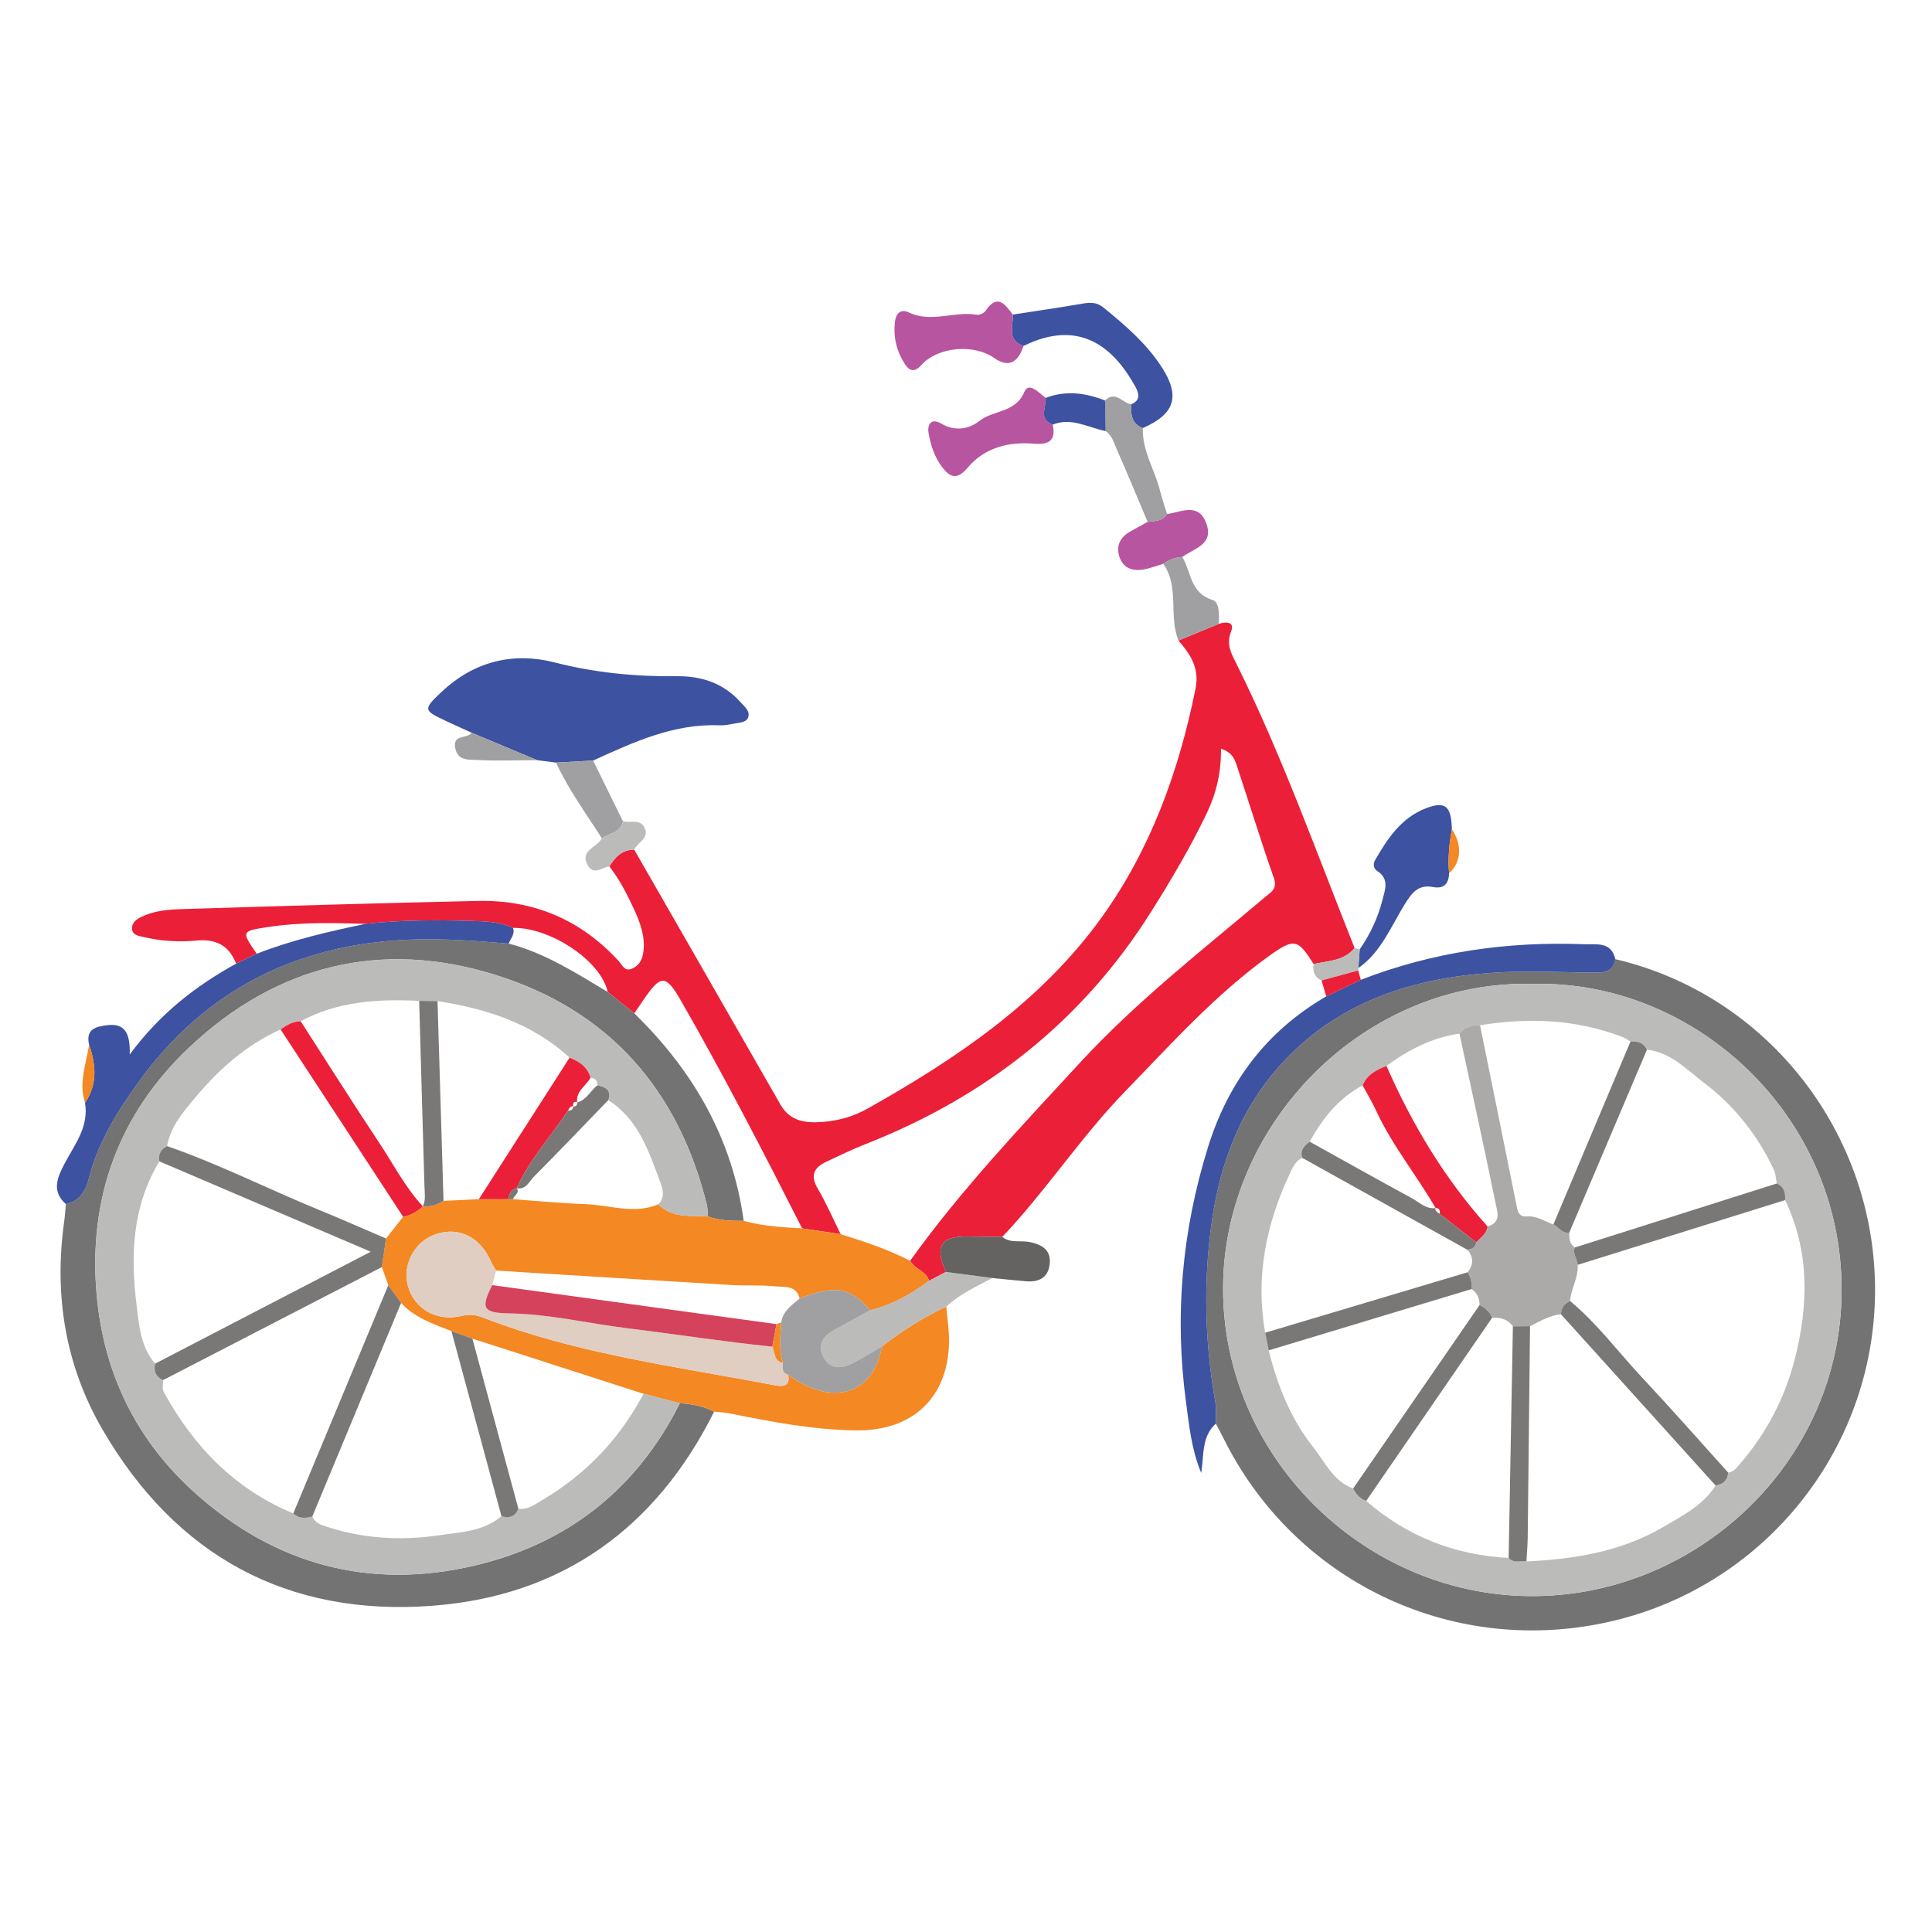 <?xml version="1.0" encoding="utf-8"?>
<!-- Generator: Adobe Illustrator 16.0.0, SVG Export Plug-In . SVG Version: 6.00 Build 0)  -->
<!DOCTYPE svg PUBLIC "-//W3C//DTD SVG 1.1//EN" "http://www.w3.org/Graphics/SVG/1.1/DTD/svg11.dtd">
<svg version="1.1" id="Layer_1" xmlns="http://www.w3.org/2000/svg" xmlns:xlink="http://www.w3.org/1999/xlink" x="0px" y="0px"
	 width="300px" height="300px" viewBox="370.5 134.5 300 300" enable-background="new 370.5 134.5 300 300" xml:space="preserve">
<g>
	<path fill="#EC1F38" d="M407.171,284.124c-1.122-2.8-3.091-3.859-6.161-3.573c-2.7,0.253-5.465,0.094-8.15-0.54
		c-0.792-0.188-1.813-0.245-1.857-1.337c-0.042-0.953,0.744-1.462,1.519-1.833c1.945-0.932,4.076-1.108,6.159-1.174
		c15.338-0.478,30.677-0.939,46.021-1.271c8.652-0.187,16.004,2.92,21.889,9.357c0.521,0.57,0.873,1.605,1.96,1.189
		c1.068-0.407,1.631-1.276,1.813-2.395c0.412-2.515-0.444-4.777-1.467-6.979c-1.062-2.284-2.22-4.527-3.774-6.532
		c0.886-1.459,1.982-2.608,3.858-2.6c7.579,13.204,15.167,26.399,22.726,39.61c1.512,2.647,3.987,2.857,6.553,2.666
		c2.423-0.183,4.783-0.853,6.904-2.044c13.843-7.771,26.966-16.636,36.357-29.657c7.624-10.57,12.031-22.738,14.617-35.555
		c0.652-3.234-0.797-5.342-2.645-7.497c2.082-0.858,4.167-1.719,6.251-2.579c1.153-0.383,2.532-0.347,1.916,1.188
		c-0.816,2.031,0.104,3.542,0.848,5.033c7.101,14.294,12.428,29.319,18.334,44.106c-1.651,2.033-4.12,1.978-6.366,2.489
		c-2.429-3.861-2.989-4.068-6.845-1.303c-8.401,6.024-15.263,13.707-22.422,21.08c-6.887,7.095-12.278,15.423-19.068,22.585
		c-1.748-0.015-3.497-0.011-5.245-0.053c-4.311-0.103-5.329,1.485-3.511,5.497c-0.87,0.458-1.744,0.922-2.616,1.378
		c-0.466-1.525-2.247-1.803-2.944-3.106c7.915-11.044,17.267-20.877,26.438-30.826c8.699-9.435,18.857-17.344,28.644-25.621
		c0.923-0.781,2.003-1.279,1.391-3.016c-2.018-5.733-3.801-11.548-5.709-17.319c-0.34-1.026-0.678-2.13-2.495-2.736
		c0.045,3.674-0.719,6.89-2.166,9.933c-2.531,5.318-5.528,10.371-8.658,15.35c-10.719,17.065-25.754,28.806-44.402,36.128
		c-2.046,0.8-4.022,1.783-6.021,2.707c-1.965,0.91-2.575,2.148-1.348,4.229c1.33,2.252,2.368,4.681,3.532,7.029
		c-1.993-0.296-3.987-0.596-5.98-0.889c-6.021-11.884-12.138-23.716-18.762-35.272c-2.443-4.266-3.183-4.131-5.877-0.202
		c-0.475,0.691-0.943,1.389-1.414,2.082c-1.378-1.106-2.757-2.213-4.134-3.32c-0.993-4.751-8.812-10.041-14.706-9.948
		c-1.636-0.763-3.419-0.971-5.163-1.034c-5.912-0.217-11.83-0.237-17.726,0.402c-5.002-0.142-10.003-0.279-14.978,0.473
		c-4.348,0.657-4.35,0.652-1.92,4.174C409.299,283.104,408.235,283.614,407.171,284.124z"/>
	<path fill="#737373" d="M621.324,283.439c23.706,5.54,40.549,27.188,40.332,51.84c-0.22,24.752-17.69,46.07-41.958,51.202
		c-24.151,5.112-48.3-6.586-59.237-28.69c-0.37-0.751-0.777-1.485-1.168-2.229c-0.022-1.151,0.106-2.333-0.091-3.458
		c-1.651-9.372-1.867-18.795-0.494-28.184c1.361-9.298,4.715-17.858,11.309-24.804c8.74-9.214,19.997-12.738,32.249-13.566
		c5.234-0.354,10.513-0.075,15.771-0.019C619.653,285.55,620.999,285.358,621.324,283.439z M608.671,287.279
		c-26.299-0.716-48.107,21.596-48.251,47.07c-0.148,26.064,21.536,47.682,47.444,47.99c25.837,0.308,48.564-20.64,48.601-47.513
		C656.504,307.74,633.759,286.729,608.671,287.279z"/>
	<path fill="#737373" d="M464.857,288.531c1.379,1.108,2.758,2.215,4.136,3.32c9.142,8.91,15.235,19.429,16.989,32.231
		c-1.879,0-3.753-0.034-5.551-0.687c-0.06-0.635-0.038-1.28-0.189-1.882c-4.42-17.836-15.217-30.107-32.737-35.607
		c-17.811-5.592-34.06-1.517-47.539,11.16c-10.952,10.303-15.844,23.397-14.438,38.669c1.125,12.218,6.254,22.5,15.222,30.557
		c12.445,11.186,27.202,15.173,43.58,11.278c14.359-3.414,25.06-11.865,31.738-25.173c1.858,0.094,3.653,0.447,5.323,1.306
		c-9.036,18.111-23.66,28.624-43.768,30.141c-22.503,1.694-39.809-7.77-51.18-27.316c-5.773-9.916-7.574-20.824-5.991-32.234
		c0.13-0.941,0.19-1.887,0.282-2.827c2.177-0.447,3.103-2.157,3.566-3.991c1.391-5.507,4.301-10.207,7.548-14.736
		c10.296-14.356,24.431-21.538,41.947-22.324c5.242-0.236,10.465,0.167,15.685,0.601
		C455.116,282.479,459.945,285.587,464.857,288.531z"/>
	<path fill="#F48823" d="M481.393,353.704c-1.67-0.857-3.465-1.212-5.323-1.305c-1.88-0.493-3.758-0.987-5.637-1.473
		c-8.859-2.853-17.718-5.71-26.578-8.561c-1.087-0.393-2.173-0.781-3.261-1.173c-2.798-1.11-5.687-2.056-7.809-4.368
		c-0.662-0.921-1.323-1.84-1.985-2.758c-0.339-0.941-0.674-1.882-1.011-2.815c0.221-1.48,0.439-2.955,0.659-4.435
		c0.883-1.124,1.764-2.25,2.647-3.381c1.149-0.211,2.113-0.78,2.979-1.547c1.188,0.01,2.293-0.273,3.299-0.913
		c1.829-0.089,3.657-0.183,5.485-0.272c1.522,0.003,3.044,0.009,4.564,0.009c0.246,0,0.493,0,0.74-0.003
		c3.735,0.267,7.467,0.637,11.204,0.766c3.791,0.129,7.59,1.634,11.382,0.021c2.161,2.255,5.019,1.68,7.684,1.899
		c1.797,0.652,3.67,0.688,5.551,0.688c2.967,0.818,6.016,0.987,9.062,1.161c1.993,0.293,3.987,0.593,5.98,0.889
		c3.684,1.157,7.349,2.363,10.797,4.144c0.698,1.304,2.479,1.581,2.942,3.106c-2.766,2.087-5.744,3.744-9.137,4.572
		c-3.032-3.562-5.542-3.983-10.967-1.823c-0.511-2.131-2.393-1.741-3.813-1.892c-2.187-0.23-4.407-0.066-6.605-0.195
		c-12.237-0.728-24.469-1.498-36.704-2.255c-0.256-0.438-0.561-0.853-0.759-1.313c-1.653-3.86-4.958-5.547-8.581-4.347
		c-3.299,1.089-5.263,4.721-4.355,8.05c0.973,3.575,4.463,5.595,8.396,4.644c1.228-0.293,2.203-0.144,3.318,0.287
		c14.575,5.647,30.018,7.58,45.233,10.488c1.113,0.213,2.518,0.293,2.072-1.665c6.853,5.066,13.263,3.161,14.569-4.341
		c3.119-2.42,6.418-4.552,10.013-6.206c0.149,1.881,0.461,3.761,0.42,5.637c-0.186,8.463-5.606,13.678-14.393,13.586
		c-6.618-0.071-13.122-1.32-19.601-2.625C483.061,353.817,482.22,353.791,481.393,353.704z"/>
	<path fill="#3D52A1" d="M456.839,252.916c-0.978-0.126-1.954-0.251-2.933-0.379c-3.393-1.419-6.786-2.843-10.178-4.261
		c-1.334-0.61-2.674-1.209-4-1.834c-3.514-1.65-3.557-1.786-0.625-4.539c4.999-4.692,11.056-6.198,17.508-4.544
		c6.286,1.612,12.567,2.219,18.993,2.144c3.831-0.045,7.244,1.078,9.877,4.022c0.617,0.69,1.563,1.404,1.176,2.405
		c-0.311,0.799-1.398,0.776-2.201,0.937c-0.717,0.146-1.461,0.287-2.186,0.257c-7.149-0.292-13.4,2.618-19.668,5.471
		C460.679,252.702,458.758,252.812,456.839,252.916z"/>
	<path fill="#3D52A1" d="M621.324,283.439c-0.325,1.919-1.671,2.11-3.287,2.091c-5.26-0.059-10.539-0.337-15.772,0.02
		c-12.252,0.828-23.51,4.353-32.25,13.565c-6.592,6.944-9.946,15.505-11.307,24.805c-1.374,9.388-1.157,18.812,0.491,28.184
		c0.197,1.123,0.068,2.307,0.093,3.455c-2.213,2-1.819,4.749-2.265,7.662c-1.523-3.653-1.858-7.275-2.343-10.848
		c-1.837-13.497-0.658-26.733,3.398-39.759c3.168-10.167,9.128-18.037,18.356-23.398c1.786-0.854,3.575-1.708,5.364-2.565
		c11.17-4.348,22.784-5.992,34.711-5.533C618.346,281.189,620.706,280.648,621.324,283.439z"/>
	<path fill="#3D52A1" d="M449.48,281.019c-5.22-0.437-10.443-0.837-15.684-0.603c-17.517,0.785-31.653,7.97-41.948,22.325
		c-3.247,4.529-6.157,9.228-7.547,14.734c-0.463,1.837-1.39,3.549-3.566,3.994c-2.327-2.02-1.27-4.275-0.202-6.294
		c1.584-2.998,3.798-5.722,3.166-9.441c1.963-2.872,1.703-5.907,0.639-8.999c-0.556-2.388,0.954-2.824,2.803-3.043
		c2.627-0.308,3.61,1.048,3.5,4.545c4.795-6.465,10.349-10.685,16.53-14.111c1.064-0.511,2.128-1.021,3.194-1.532
		c5.472-2.131,11.17-3.449,16.9-4.645c5.897-0.64,11.812-0.616,17.725-0.402c1.743,0.063,3.526,0.271,5.164,1.032
		C450.515,279.553,449.786,280.228,449.48,281.019z"/>
	<path fill="#3D52A1" d="M546.144,197.287c1.522-0.649,1.232-1.698,0.616-2.812c-3.323-6.01-8.609-10.554-17.332-6.255
		c-2.659-0.905-1.557-3.095-1.663-4.875c3.615-0.56,7.241-1.077,10.846-1.701c1.203-0.211,2.233-0.212,3.231,0.606
		c3.336,2.721,6.604,5.515,8.98,9.148c3.016,4.603,2.148,7.377-2.864,9.572C546.208,200.309,546.065,198.851,546.144,197.287z"/>
	<path fill="#3D52A1" d="M595.514,270.075c-0.051,1.628-0.763,2.492-2.501,2.163c-2.229-0.423-3.242,0.838-4.339,2.597
		c-2.171,3.485-3.688,7.49-7.244,9.979c0.068-0.963,0.135-1.928,0.202-2.895c1.629-2.344,2.825-4.896,3.529-7.658
		c0.405-1.584,1.121-3.267-0.794-4.507c-0.571-0.371-0.709-1.052-0.35-1.68c1.947-3.407,4.128-6.656,7.993-8.102
		c2.959-1.106,3.838-0.274,3.934,3.279C595.552,265.511,595.297,267.778,595.514,270.075z"/>
	<path fill="#B855A0" d="M527.765,183.345c0.106,1.78-0.994,3.969,1.663,4.875c-0.876,2.704-2.437,3.359-4.511,1.894
		c-3.224-2.273-8.822-1.774-11.398,1.116c-1.037,1.162-1.835,0.85-2.508-0.192c-1.293-2.001-1.837-4.234-1.539-6.608
		c0.154-1.232,0.853-2.032,2.169-1.405c3.465,1.649,7.02-0.239,10.511,0.347c0.422,0.068,1.128-0.231,1.367-0.588
		C525.358,180.056,526.546,181.707,527.765,183.345z"/>
	<path fill="#B855A0" d="M533.967,200.433c0.533,2.473-0.587,3.164-2.919,2.965c-3.978-0.34-7.681,0.625-10.309,3.747
		c-1.659,1.97-2.761,1.454-3.962-0.132c-1.157-1.527-1.754-3.364-2.083-5.216c-0.253-1.412,0.421-2.445,1.979-1.513
		c2.144,1.287,4.383,0.798,5.919-0.426c2.17-1.73,5.58-1.196,6.978-4.523c0.673-1.608,2.276,0.178,3.304,0.951
		C533.005,197.729,531.666,199.56,533.967,200.433z"/>
	<path fill="#BBBBBA" d="M505.629,337.956c3.393-0.828,6.372-2.488,9.136-4.572c0.874-0.456,1.748-0.92,2.615-1.378
		c2.405,0.32,4.813,0.635,7.219,0.945c-2.48,1.321-5.068,2.472-7.153,4.434c-3.596,1.654-6.895,3.787-10.015,6.208
		c-1.448,0.838-2.878,1.711-4.353,2.496c-1.736,0.929-3.578,1.187-4.667-0.78c-1.055-1.906-0.127-3.386,1.729-4.357
		C501.986,339.987,503.802,338.959,505.629,337.956z"/>
	<path fill="#646362" d="M524.599,332.951c-2.408-0.313-4.815-0.625-7.219-0.945c-1.817-4.012-0.799-5.6,3.514-5.497
		c1.748,0.042,3.497,0.036,5.245,0.053c1.255,1.038,2.812,0.513,4.216,0.796c1.956,0.392,3.417,1.233,3.135,3.506
		c-0.254,2.049-1.688,2.746-3.602,2.599C528.122,333.322,526.361,333.122,524.599,332.951z"/>
	<path fill="#B855A0" d="M551.134,222.046c-0.999,0.297-1.98,0.685-2.999,0.873c-1.716,0.315-3.201-0.144-3.804-1.925
		c-0.578-1.708,0.083-3.062,1.657-3.95c0.897-0.509,1.807-1.009,2.71-1.511c1.116-0.129,2.314-0.058,3.023-1.206
		c2.248-0.334,4.926-1.849,6.111,1.488c1.165,3.278-1.942,3.834-3.74,5.173C552.999,221.037,552.028,221.438,551.134,222.046z"/>
	<path fill="#A09FA1" d="M551.723,214.327c-0.709,1.148-1.908,1.077-3.022,1.206c-1.581-3.734-3.122-7.49-4.765-11.199
		c-0.451-1.021-0.735-2.197-1.756-2.9c-0.03-1.583-0.062-3.164-0.093-4.748c1.618-1.596,2.704,0.392,4.056,0.599
		c-0.077,1.564,0.063,3.022,1.815,3.686c-0.121,3.542,1.874,6.508,2.691,9.798C550.946,211.97,551.364,213.143,551.723,214.327z"/>
	<path fill="#A09FA1" d="M456.839,252.916c1.92-0.104,3.84-0.214,5.761-0.32c1.542,3.142,3.084,6.282,4.625,9.424
		c-0.349,1.806-2.112,1.854-3.277,2.642C461.488,260.799,458.767,257.098,456.839,252.916z"/>
	<path fill="#A09FA1" d="M551.134,222.046c0.893-0.607,1.865-1.009,2.959-1.058c1.382,2.318,1.202,5.602,4.688,6.669
		c1.089,0.336,1.052,2.343,0.964,3.722c-2.087,0.862-4.169,1.721-6.254,2.58C551.927,230.144,553.69,225.665,551.134,222.046z"/>
	<path fill="#3D52A1" d="M542.09,196.688c0.03,1.582,0.063,3.163,0.093,4.746c-2.713-0.521-5.29-2.186-8.216-1.001
		c-2.3-0.872-0.961-2.703-1.096-4.145C536.004,195.075,539.062,195.507,542.09,196.688z"/>
	<path fill="#BBBBBA" d="M463.948,264.659c1.165-0.786,2.93-0.834,3.277-2.643c1.125,0.358,2.674-0.438,3.367,1.027
		c0.794,1.677-1.124,2.231-1.609,3.394c-1.878-0.01-2.974,1.139-3.86,2.597c-1.132,0.098-2.421,1.484-3.348-0.152
		C460.423,266.499,463.28,266.105,463.948,264.659z"/>
	<path fill="#A09FA1" d="M443.728,248.276c3.393,1.418,6.786,2.842,10.178,4.261c-3.106,0.011-6.219,0.143-9.314-0.028
		c-1.273-0.068-3.02,0.188-3.408-1.869C440.767,248.423,443.093,249.287,443.728,248.276z"/>
	<path fill="#BBBBBA" d="M581.632,281.919c-0.066,0.964-0.134,1.93-0.202,2.894c0.039,0.132,0.026,0.259-0.034,0.383
		c-1.896,0.518-3.792,1.035-5.686,1.553c-1.122-0.504-1.409-1.417-1.236-2.552c2.245-0.511,4.718-0.455,6.366-2.489
		C581.104,281.778,581.37,281.848,581.632,281.919z"/>
	<path fill="#F48823" d="M384.338,296.735c1.064,3.092,1.327,6.127-0.639,8.999C382.685,302.646,383.866,299.718,384.338,296.735z"
		/>
	<path fill="#EC1F38" d="M575.71,286.748c1.894-0.518,3.79-1.035,5.686-1.553c0.136,0.486,0.273,0.971,0.411,1.458
		c-1.792,0.855-3.581,1.712-5.367,2.564C576.194,288.395,575.955,287.569,575.71,286.748z"/>
	<path fill="#F48823" d="M595.514,270.075c-0.217-2.297,0.038-4.564,0.433-6.823C597.589,265.678,597.41,268.46,595.514,270.075z"/>
	<path fill="#BBBBBA" d="M608.671,287.279c25.085-0.551,47.833,20.461,47.794,47.548c-0.038,26.873-22.764,47.82-48.601,47.513
		c-25.908-0.309-47.591-21.926-47.444-47.99C560.563,308.875,582.372,286.563,608.671,287.279z M573.868,311.783
		c-0.835,0.631-1.562,1.314-1.142,2.518c-1.163,0.513-1.565,1.629-2.043,2.654c-3.635,7.793-5.241,15.908-3.731,24.483
		c0.181,0.916,0.366,1.829,0.549,2.745c1.362,5.446,3.402,10.615,6.916,15.034c1.843,2.321,3.097,5.286,6.202,6.412
		c0.437,0.894,1.064,1.587,2.025,1.938c6.35,5.503,13.732,8.421,22.115,8.848c0.782,0.879,1.832,0.411,2.763,0.543
		c7.395-0.345,14.613-1.49,21.123-5.28c3.035-1.774,6.259-3.382,8.253-6.51c1.146-0.19,1.869-0.793,1.948-2.014
		c0.543-0.057,0.927-0.313,1.304-0.734c4.403-4.916,7.444-10.584,9.062-16.956c2.116-8.339,2.302-16.617-1.525-24.616
		c0.082-1.111-0.134-2.076-1.287-2.576c-0.144-0.703-0.149-1.469-0.445-2.102c-2.519-5.416-6.172-9.985-10.906-13.577
		c-2.696-2.046-5.132-4.697-8.812-5.098c-0.521-1.095-1.463-1.337-2.553-1.277c-0.443-0.244-0.86-0.546-1.325-0.727
		c-7.17-2.731-14.547-3.01-22.041-1.791c-1.247-0.02-2.389,0.231-3.189,1.309c-4.252,0.596-7.934,2.492-11.338,5.01
		c-1.545,0.627-3.027,1.336-3.702,3.026C578.352,305.016,575.862,308.169,573.868,311.783z"/>
	<path fill="#BBBBBA" d="M480.431,323.396c-2.664-0.223-5.523,0.353-7.684-1.902c0.936-0.986,0.771-2.096,0.351-3.223
		c-1.822-4.875-3.396-9.911-8.145-12.941c0.532-1.579-0.447-2.037-1.697-2.298c0.032-0.74-0.357-1.101-1.06-1.18
		c-0.466-1.683-1.742-2.523-3.253-3.117c-5.801-5.345-12.92-7.606-20.503-8.785c-0.949-0.012-1.897-0.026-2.849-0.037
		c-6.367-0.304-12.625,0.037-18.402,3.169c-1.208,0.013-2.184,0.587-3.118,1.269c-5.256,2.363-9.49,6.098-13.124,10.426
		c-1.888,2.251-3.958,4.568-4.501,7.688c-0.972,0.499-1.419,1.264-1.197,2.367c-4.21,6.962-4.506,14.608-3.537,22.342
		c0.389,3.112,0.615,6.459,2.875,9.062c-0.26,1.177,0.097,2.055,1.222,2.569c0.033,0.622-0.144,1.356,0.126,1.849
		c4.637,8.476,11.037,15.087,20.105,18.843c0.867,0.869,1.896,0.762,2.952,0.486c0.325,0.7,0.855,1.111,1.599,1.368
		c5.919,2.066,11.998,2.45,18.135,1.541c3.331-0.493,6.861-0.576,9.638-2.966c1.208,0.38,2.119,0.077,2.635-1.14
		c1.481,0.186,2.599-0.706,3.736-1.378c6.781-4.009,12.018-9.517,15.695-16.488c1.879,0.487,3.757,0.981,5.637,1.474
		c-6.679,13.308-17.379,21.761-31.738,25.171c-16.378,3.894-31.133-0.094-43.58-11.276c-8.968-8.059-14.099-18.339-15.222-30.557
		c-1.404-15.271,3.487-28.369,14.438-38.669c13.479-12.679,29.727-16.752,47.539-11.16c17.52,5.5,28.317,17.771,32.737,35.607
		C480.392,322.116,480.372,322.762,480.431,323.396z"/>
	<path fill="#DFCEC1" d="M492.86,347.935c0.447,1.958-0.957,1.878-2.071,1.665c-15.214-2.908-30.657-4.841-45.233-10.488
		c-1.113-0.431-2.089-0.58-3.317-0.287c-3.933,0.951-7.423-1.068-8.396-4.644c-0.908-3.331,1.056-6.961,4.355-8.05
		c3.622-1.2,6.928,0.486,8.581,4.347c0.198,0.461,0.503,0.876,0.758,1.313c-0.203,0.755-0.407,1.511-0.612,2.265
		c-1.81,3.622-1.47,4.321,2.765,4.389c6.181,0.103,12.169,1.567,18.256,2.312c7.495,0.915,14.96,2.091,22.476,2.851
		c0.448,0.899,0.218,2.241,1.628,2.513C492.074,346.835,491.817,347.673,492.86,347.935z"/>
	<path fill="#797877" d="M396.447,312.467c8.092,2.8,15.726,6.695,23.639,9.928c3.475,1.422,6.908,2.943,10.36,4.423
		c-0.221,1.479-0.44,2.954-0.659,4.435c-11.326,5.852-22.651,11.705-33.974,17.555c-1.126-0.512-1.483-1.391-1.223-2.566
		c10.935-5.675,21.868-11.351,33.475-17.374c-11.469-4.901-22.144-9.468-32.815-14.032
		C395.027,313.73,395.475,312.965,396.447,312.467z"/>
	<path fill="#A09FA1" d="M491.809,339.847c0.258-1.773,1.629-2.692,2.855-3.714c5.424-2.158,7.932-1.736,10.965,1.823
		c-1.827,1.003-3.643,2.028-5.488,2.995c-1.856,0.972-2.786,2.451-1.729,4.357c1.089,1.967,2.932,1.709,4.667,0.78
		c1.475-0.785,2.904-1.658,4.353-2.496c-1.306,7.5-7.716,9.408-14.568,4.341c-1.045-0.262-0.788-1.102-0.808-1.813
		C491.397,344.05,491.687,341.944,491.809,339.847z"/>
	<path fill="#EC1F38" d="M433.093,323.437c-6.341-9.695-12.681-19.387-19.021-29.083c0.934-0.682,1.91-1.256,3.119-1.268
		c4.08,6.33,8.099,12.702,12.263,18.976c2.182,3.287,3.99,6.843,6.711,9.768l-0.093,0.062
		C435.207,322.656,434.242,323.226,433.093,323.437z"/>
	<path fill="#797877" d="M416.042,369.5c4.917-11.812,9.836-23.62,14.754-35.433c0.665,0.92,1.325,1.84,1.987,2.758
		c-4.598,11.053-9.193,22.111-13.79,33.162C417.94,370.261,416.911,370.367,416.042,369.5z"/>
	<path fill="#EC1F38" d="M444.857,320.704c4.696-7.323,9.391-14.646,14.086-21.968c1.51,0.596,2.788,1.434,3.253,3.117
		c-0.703,1.271-2.29,2.067-2.078,3.833l0.03-0.033c-0.662-0.207-0.677,0.215-0.657,0.672l0.041-0.035
		c-0.51-0.065-0.653,0.326-0.834,0.672c-2.662,4.009-5.974,7.59-7.979,12.034l0.019-0.027c-0.89,0.242-1.176,0.94-1.315,1.741
		C447.901,320.713,446.377,320.71,444.857,320.704z"/>
	<path fill="#797877" d="M436.07,321.89l0.094-0.062c0.466-0.995,0.277-2.04,0.245-3.083c-0.285-9.61-0.548-19.221-0.818-28.83
		c0.95,0.011,1.899,0.025,2.847,0.036c0.31,10.342,0.621,20.684,0.932,31.022C438.364,321.616,437.257,321.899,436.07,321.89z"/>
	<path fill="#797877" d="M443.853,342.366c2.382,8.812,4.764,17.617,7.146,26.425c-0.515,1.217-1.426,1.52-2.632,1.14
		c-2.591-9.582-5.183-19.158-7.772-28.737C441.681,341.585,442.766,341.974,443.853,342.366z"/>
	<path fill="#797877" d="M449.421,320.713c0.139-0.801,0.425-1.499,1.315-1.741c0.528,0.816-0.438,1.142-0.574,1.738
		C449.914,320.713,449.667,320.713,449.421,320.713z"/>
	<path fill="#ABAAA8" d="M600.318,293.699c1.928,9.482,3.863,18.966,5.764,28.457c0.178,0.893,0.64,1.306,1.478,1.234
		c1.563-0.129,2.79,0.754,4.147,1.247c0.835,0.391,1.341,1.445,2.475,1.244c-0.021,0.889,0.018,1.752,0.853,2.328
		c-0.398,0.987,0.422,1.778,0.442,2.696c0.141,1.979-1.027,3.685-1.188,5.606c-0.883,0.405-1.365,1.085-1.403,2.066
		c-1.762,0.194-3.261,1.073-4.804,1.854c-0.889,0.006-1.777,0.012-2.66,0.015c-0.808-1.098-1.938-1.406-3.228-1.319
		c-0.351-0.956-1.082-1.536-1.947-1.983c0-1.032-0.371-1.882-1.24-2.481c0.13-0.945-0.141-1.798-0.599-2.61
		c0.903-1.182,0.941-2.348-0.067-3.494c0.715-0.087,1.288-0.338,1.379-1.16c0.706-0.739,1.632-1.316,1.761-2.466
		c2.194-0.577,1.51-2.333,1.249-3.612c-1.798-8.784-3.722-17.547-5.604-26.312C597.93,293.931,599.069,293.68,600.318,293.699z"/>
	<path fill="#EC1F38" d="M593.426,322.095c-2.968-5.137-6.776-9.763-9.271-15.188c-0.609-1.325-1.374-2.578-2.066-3.864
		c0.675-1.69,2.155-2.398,3.699-3.026c3.997,9.078,9.028,17.511,15.692,24.915c-0.129,1.149-1.055,1.727-1.761,2.466
		c-1.888-1.47-3.772-2.939-5.657-4.408c0.063-0.52-0.021-0.926-0.673-0.914L593.426,322.095z"/>
	<path fill="#797877" d="M612.886,338.579c0.036-0.981,0.521-1.658,1.403-2.066c4.2,3.469,7.425,7.856,11.114,11.804
		c4.561,4.87,8.972,9.886,13.443,14.838c-0.079,1.224-0.803,1.825-1.948,2.015C628.891,356.304,620.892,347.441,612.886,338.579z"/>
	<path fill="#797877" d="M605.422,340.448c0.883-0.006,1.771-0.009,2.66-0.015c-0.117,10.922-0.23,21.842-0.359,32.766
		c-0.015,1.252-0.129,2.507-0.2,3.762c-0.931-0.135-1.98,0.333-2.762-0.545C604.979,364.429,605.199,352.436,605.422,340.448z"/>
	<path fill="#797877" d="M600.247,337.146c0.864,0.447,1.597,1.027,1.945,1.983c-6.517,9.48-13.034,18.959-19.552,28.438
		c-0.957-0.351-1.587-1.043-2.023-1.938C587.161,356.137,593.705,346.641,600.247,337.146z"/>
	<path fill="#797877" d="M615.476,330.906c-0.02-0.92-0.84-1.709-0.443-2.696c10.457-3.309,20.913-6.624,31.368-9.938
		c1.15,0.5,1.367,1.465,1.285,2.576C636.947,324.201,626.217,327.552,615.476,330.906z"/>
	<path fill="#797877" d="M598.407,332.053c0.457,0.812,0.729,1.665,0.6,2.61c-10.502,3.171-21.001,6.345-31.503,9.521
		c-0.183-0.914-0.368-1.829-0.551-2.739C577.438,338.315,587.924,335.182,598.407,332.053z"/>
	<path fill="#797877" d="M614.182,325.882c-1.134,0.201-1.64-0.853-2.475-1.242c3.991-9.477,7.985-18.949,11.978-28.422
		c1.092-0.06,2.035,0.183,2.553,1.277C622.22,306.956,618.199,316.417,614.182,325.882z"/>
	<path fill="#797877" d="M594.06,322.989c1.887,1.469,3.772,2.939,5.657,4.408c-0.09,0.823-0.662,1.074-1.376,1.162
		c-8.538-4.753-17.074-9.507-25.614-14.259c-0.422-1.203,0.306-1.887,1.141-2.518c5.292,2.938,10.573,5.897,15.891,8.791
		c1.155,0.632,2.16,1.711,3.665,1.521l-0.037-0.021C593.321,322.595,593.74,322.753,594.06,322.989z"/>
	<path fill="#797877" d="M450.718,318.996c2.005-4.444,5.318-8.025,7.98-12.032c0.46,0,0.789-0.159,0.833-0.674l-0.041,0.036
		c0.449,0,0.669-0.222,0.657-0.673l-0.031,0.034c1.463-0.392,2.063-1.806,3.139-2.652c1.25,0.258,2.229,0.719,1.697,2.298
		c-3.847,3.97-7.667,7.979-11.568,11.899C452.653,317.964,452.186,319.301,450.718,318.996z"/>
	<path fill="#D5425B" d="M446.927,334.056c14.714,2.019,29.429,4.04,44.144,6.055c-0.216,1.167-0.431,2.332-0.646,3.497
		c-7.518-0.76-14.983-1.937-22.477-2.851c-6.087-0.744-12.076-2.208-18.256-2.312C445.455,338.378,445.117,337.678,446.927,334.056z
		"/>
	<path fill="#F48823" d="M490.425,343.607c0.216-1.165,0.431-2.33,0.646-3.497c0.243-0.088,0.488-0.177,0.733-0.264
		c-0.118,2.098-0.408,4.203,0.249,6.273C490.643,345.849,490.872,344.508,490.425,343.607z"/>
</g>
</svg>
